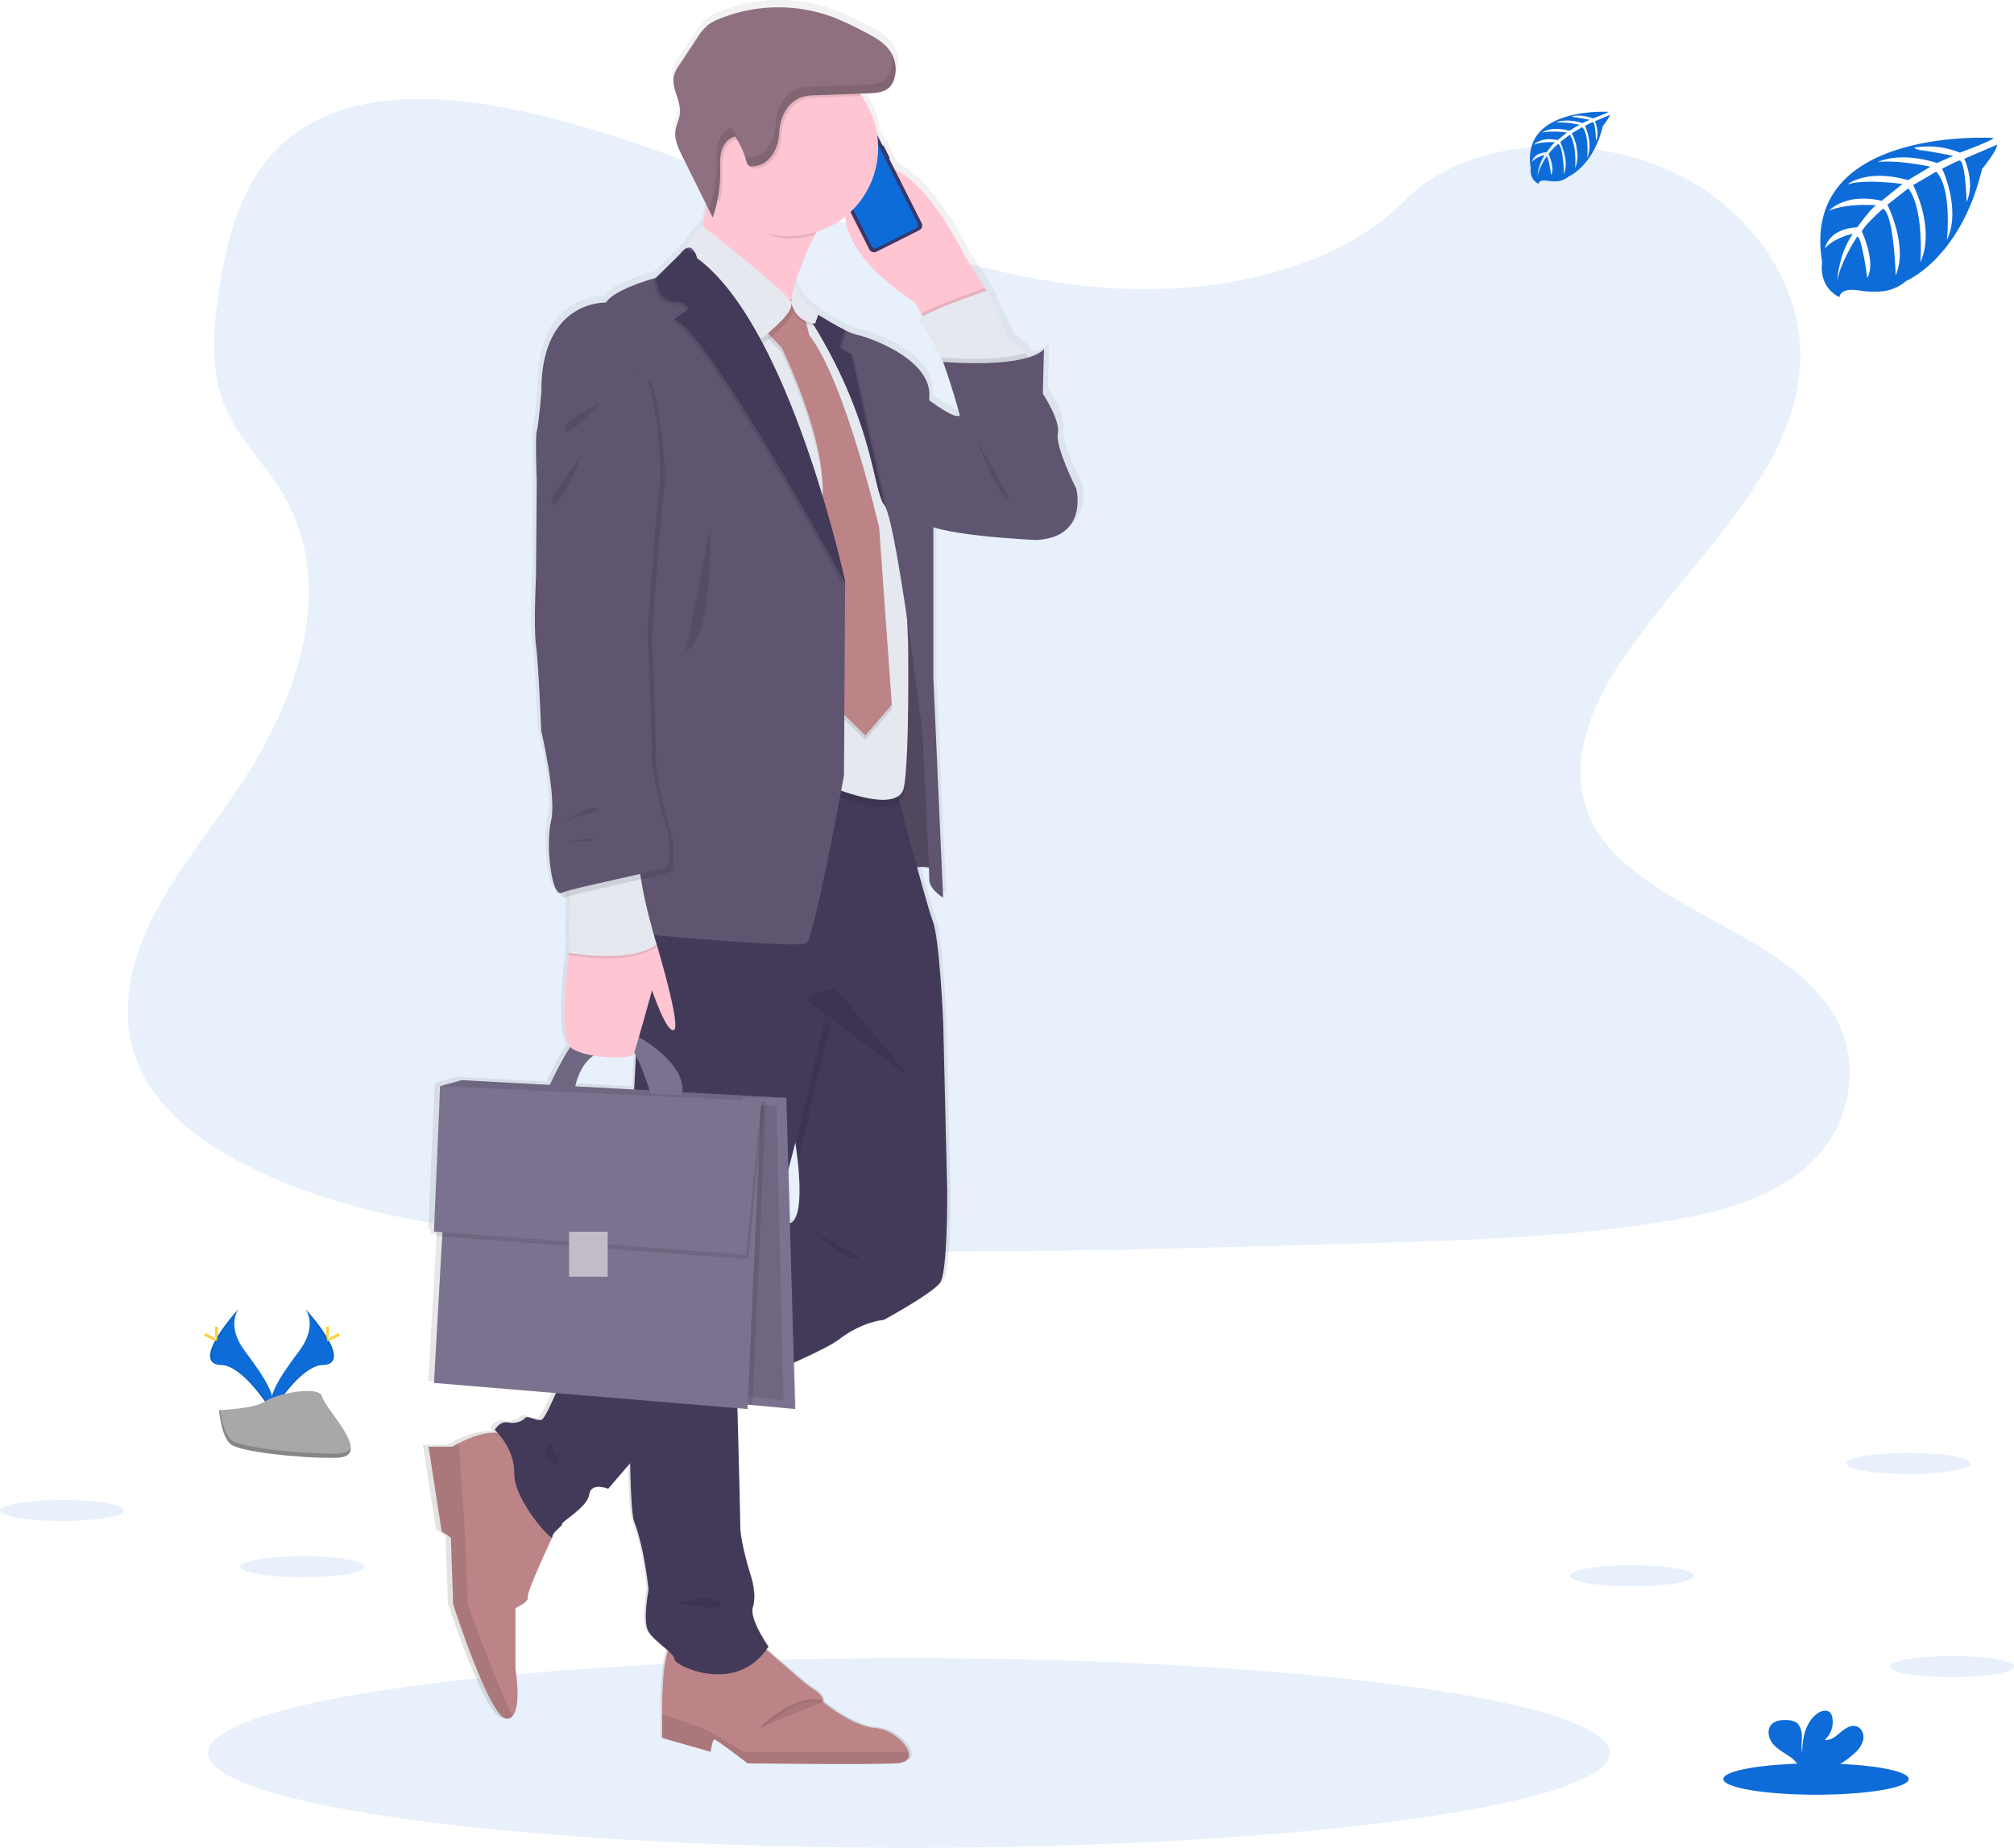 <svg id="6968ac48-3a8f-41ea-a7fd-90e9ec00ee17" data-name="Layer 1" xmlns="http://www.w3.org/2000/svg" xmlns:xlink="http://www.w3.org/1999/xlink" width="873.53" height="801.44" viewBox="0 0 873.53 801.44"><defs><linearGradient id="70ce31e8-5126-44c6-9ded-adf44b0dced1" x1="489.88" y1="814.11" x2="489.88" y2="49.28" gradientUnits="userSpaceOnUse"><stop offset="0" stop-color="gray" stop-opacity="0.25"/><stop offset="0.54" stop-color="gray" stop-opacity="0.12"/><stop offset="1" stop-color="gray" stop-opacity="0.1"/></linearGradient></defs><title>businessman</title><path d="M652.59,174.63c-47.88-1.66-93.48-17.11-137-34S428.89,105,382.16,96c-30.06-5.76-64.43-6.58-88.65,9.53-23.3,15.51-30.84,42.28-34.88,67.12-3,18.69-4.84,38.36,3.51,55.85,5.79,12.15,16.08,22.36,23.19,34,24.76,40.48,7.26,90.4-19.57,129.93-12.58,18.54-27.18,36.23-36.89,56s-14.21,42.35-5.71,62.49c8.42,20,28.49,34.94,50.23,45.49,44.16,21.41,96.19,27.54,146.93,31,112.32,7.68,225.23,4.36,337.85,1,41.67-1.24,83.53-2.49,124.53-8.93,22.77-3.58,46.28-9.26,62.81-23,21-17.41,26.18-46.88,12.12-68.71-23.59-36.61-88.79-45.71-105.28-85-9.07-21.63.25-45.72,13.43-65.77,28.29-43,75.7-80.78,78.2-130,1.72-33.77-21.08-67.6-56.32-83.59-36.94-16.75-88.17-14.64-115.42,13.09C744.18,165.12,694.86,176.1,652.59,174.63Z" transform="translate(-163.24 -49.28)" fill="#0d6cd8" opacity="0.1"/><ellipse cx="394.25" cy="760.32" rx="303.97" ry="41.12" fill="#0d6cd8" opacity="0.1"/><path d="M632.51,258.88s-9.41-18.57-8.14-24.09-6.62-17.31-6.62-17.31l.51-19.56s-1.09,2-6.77,3.75c-.48-.63-1-1.25-1.54-1.84a40.32,40.32,0,0,0-6.82-5.69l-10-21.58-9.67-14.81s-15.25-31-31-37.84l-2.48-4.85a.38.38,0,0,0,.15-.49l-2.52-4.93a.39.39,0,0,0-.49-.18l-2.41-4.72a37.91,37.91,0,0,0-7-16.89c-.25-.35-.52-.67-.78-1l3.92-.14c3.44-.13,7.28-.43,9.59-3a8.77,8.77,0,0,0,1.79-3.3,14,14,0,0,0,.58-2.93c0-.15,0-.3,0-.44q0-.51,0-1c0-.27,0-.53,0-.8s0-.43,0-.64-.11-.69-.17-1c0-.13,0-.26-.08-.39a11.66,11.66,0,0,0-.31-1.16,1.55,1.55,0,0,1-.07-.23c-.14-.4-.29-.8-.46-1.19a1.11,1.11,0,0,1-.07-.16c-.18-.39-.38-.77-.59-1.14l-.06-.12v0a4,4,0,0,0-.25-.45c-2.71-4.26-7.47-6.75-12-9a138.69,138.69,0,0,0-13-6,70,70,0,0,0-51,.72,20.19,20.19,0,0,0-4.54,2.42,23.46,23.46,0,0,0-4.95,5.82l-7.75,11.45A16.18,16.18,0,0,0,455,78.79c-1.45,5.44,3.1,10.89,2.59,16.5-.26,2.79-1.76,5.35-2.05,8.14-.37,3.6,1.3,7.07,2.93,10.32l11.09,22c-.59,2.89-1.24,5.85-1.95,8.71h0c-5.11,5.28-6.83,8.16-7.3,9.72l-.15.08h0a9,9,0,0,0-2.56,2.5L447.06,167s-18.32,4.76-22.13,10.79c0,0-28.75-1.26-28.5,38.89,0,0-1.27,15.06-2,17.07s0,22.33,0,22.33l-.34,41.16s-1.1,21.83,0,29.61,2.37,37.39,2.37,37.39,6.87,28.86,4.33,39.15c-2.44,9.85,0,31.39,4,31.48.76,1.57,1.63,2.34,2.58,1.9a11,11,0,0,1,1.27-.46V460.9s-4.95,34.45.6,41c-3.68,5.24-8,14.18-9.1,16.53l-38.9-2.09-4.95,1.39h0L351.75,519,349,582.27l1.1.08-.08,1.93,2.6.19L349,648.19l53.85,4.43c-2.37,5.31-5.12,11-6.19,11.55-2,1-6.36-2-7.38-.76s-4.07,2.76-7.63,2-5.85,3.26-5.85,3.26.52.46,1.3,1.31c-5.78-.7-13.09,2.4-17.06,4.4-1.78.9-2.89,1.57-2.89,1.57H346.65l5.77,36.81,4.07,2.78,1,29s16.28,50.19,23.74,49.86a3.37,3.37,0,0,0,2.51-1.26c4-4.62,1.23-20.49,1.23-20.49V746.23s6.1-2.68,5.42-4.69,9.84-24,10.78-26a.17.17,0,0,0,.08-.16c0-2.26,4.58-4.77,4.32-5.77s11.2-7.28,12-12.8,8.39-2.51,8.39-2.51l9.66-11.1c.29,13.53.84,23,1.79,25.4,4.58,11.55,6.36,29.62,6.36,29.62s-2.8,13.8,0,18.32c1.72,2.76,5.72,5.72,8.5,8.17-2.89,8.76-2.48,27.38-2.48,27.38v10.7l21.37,6s.67-5.35,1.69-5.35,14.59,10.37,14.59,10.37,52.24.67,65.46,0c5-.25,6.36-2.4,5.59-5-1.27-4.33-8.4-9.94-14.74-10.37-10.18-.67-23.07-11.37-23.07-11.37s1-2.35-4.41-5.69c-3.74-2.3-14.09-11.61-20.49-17.06.3-.41.61-.82.9-1.26,0,0-8.65-12-6.86-17.32s-.77-13-.77-13-4.83-14.81-4.83-22.34c0-4.77-.72-31.9-1.24-51.14l4.46.37.09-1.92,2,.18,18.91,1.74-.58-20.21c9.11-4,16.69-7.71,19.83-10.08,10.68-8,19.84-8.53,19.84-8.53s21.62-11.54,24.93-16.31,3-39.4,3-39.4l-1.78-74.22v-.06s-1.52-35.88-4.58-43.66c-1.12-2.88-3.89-12.48-6.92-23.44a18.11,18.11,0,0,1,5.22.22c.11,2.68.18,4.52.18,5.15,0,4.26,6.1,7.88,6.1,7.88l-4.32-96V275.66c13.32,4.24,45.53,5.56,45.53,5.56C638.1,280,632.51,258.88,632.51,258.88ZM506.87,176.4l-.07,0a66.59,66.59,0,0,1,1.85-7.45ZM419.45,505.67c7.89,1.3,17,.92,17.69-.61.07-.15.16-.42.28-.77.25.44.49.89.74,1.35l-.77,14.48v.33l-26-1.4C413.21,511.3,416.65,507.52,419.45,505.67Zm86.67,73.06-.67-23.45c1.16-4.32,2.2-8.24,3.09-11.6.4,2.79.74,5.36,1,7.73C512,573.66,508.37,578,506.12,578.73Zm74-351.58c-1.49.57-7.16-3-12.54-6.7,0-.68.05-1.35.08-2,.76-15.31-24.17-24.84-31.8-26.6a27.41,27.41,0,0,1-5.36-2,125,125,0,0,1-11.84-6.69l.1-.29s-9.84-6.23-10.05-14a132.92,132.92,0,0,1,8.46-20.53c.19-.39.4-.8.6-1.19a39.25,39.25,0,0,0,12.8-6.78c1.53,20,30.47,37.21,30.47,37.21l3.09,5,.73,1.18c-1.56.92-2.31,1.66-1.78,2.09,2.2,1.76,7.52,11.72,9.72,15.93a.06.06,0,0,0,0,0c.6,1.14,1,1.85,1,1.85s4.73,12.87,7.44,23.64A2,2,0,0,0,580.1,227.15Z" transform="translate(-163.24 -49.28)" fill="url(#70ce31e8-5126-44c6-9ded-adf44b0dced1)"/><path d="M591.3,175.28l-.34.45-1.16,1.55L567.55,193l-4.72-7.76-3-5S515.48,153.64,534.55,128s47.25,32.5,47.25,32.5Z" transform="translate(-163.24 -49.28)" fill="#ffc5d3"/><rect x="547.05" y="112.1" width="0.76" height="6.26" rx="0.38" ry="0.38" transform="translate(-156.55 209.3) rotate(-26.73)" fill="#3a3768"/><rect x="521.39" y="119.37" width="0.43" height="2.06" rx="0.21" ry="0.21" transform="translate(-161.64 198.23) rotate(-26.73)" fill="#3a3768"/><rect x="523.41" y="122.65" width="0.48" height="3.59" rx="0.24" ry="0.24" transform="translate(-163.24 199.58) rotate(-26.73)" fill="#3a3768"/><rect x="525.6" y="126.97" width="0.46" height="3.62" rx="0.23" ry="0.23" transform="translate(-164.96 201.03) rotate(-26.73)" fill="#3a3768"/><rect x="528.35" y="104.91" width="25.4" height="51.62" rx="2.24" ry="2.24" transform="translate(-164.21 208.08) rotate(-26.73)" fill="#3a3768"/><path d="M536.4,105.67a.9.9,0,0,0-.4,1.22l.08.17a.91.91,0,0,1-.4,1.23l-9.62,4.84a.9.9,0,0,1-1.22-.4l-.09-.17a.91.91,0,0,0-1.22-.41l-1.87.95a1.72,1.72,0,0,0-.77,2.33L541.33,156a1.75,1.75,0,0,0,2.34.77l16.78-8.45a1.75,1.75,0,0,0,.77-2.34l-20.45-40.59a1.74,1.74,0,0,0-2.34-.77Z" transform="translate(-163.24 -49.28)" fill="#0d6cd8"/><rect x="527.92" y="109.31" width="3.55" height="0.72" rx="0.36" ry="0.36" transform="translate(-155.95 200.72) rotate(-26.73)" fill="#e6e8ec"/><circle cx="368.88" cy="59.17" r="0.41" fill="#e6e8ec"/><path d="M550.8,261.28,544.55,429s21-7,24.25-1.75-3.5-84-3.5-84Z" transform="translate(-163.24 -49.28)" fill="#5f5570"/><path d="M550.8,261.28,544.55,429s21-7,24.25-1.75-3.5-84-3.5-84Z" transform="translate(-163.24 -49.28)" opacity="0.15"/><path d="M551.8,814.11c-13,.67-64.33,0-64.33,0s-13.34-10.33-14.34-10.33-1.66,5.33-1.66,5.33l-21-6V792.45s-.67-30.35,5.66-31.67,34.34,0,34.34,0c1-.33,20,17.67,25.33,21s4.33,5.67,4.33,5.67,12.67,10.66,22.67,11.33c6.23.42,13.24,6,14.49,10.33C558.05,811.72,556.7,813.86,551.8,814.11Z" transform="translate(-163.24 -49.28)" fill="#bc8487"/><path d="M551.8,814.11c-13,.67-64.33,0-64.33,0s-13.34-10.33-14.34-10.33-1.66,5.33-1.66,5.33l-21-6V792.66l19.66,7.12,15.67,9.33h71.49C558.05,811.72,556.7,813.86,551.8,814.11Z" transform="translate(-163.24 -49.28)" opacity="0.1"/><path d="M493.43,798.45s16-15.33,26.7-11" transform="translate(-163.24 -49.28)" stroke="#000" stroke-miterlimit="10" opacity="0.1"/><path d="M392.13,742.11c.67,2-5.33,4.67-5.33,4.67v26.33s2.72,15.81-1.21,20.42a3.29,3.29,0,0,1-2.46,1.25c-7.33.33-23.33-49.67-23.33-49.67l-1-28.89-4-2.77-5.67-36.67h10.34s1.09-.67,2.84-1.57c5-2.55,15.47-7,21.16-2.76L402.8,716S391.47,740.11,392.13,742.11Z" transform="translate(-163.24 -49.28)" fill="#bc8487"/><path d="M385.59,793.53a3.29,3.29,0,0,1-2.46,1.25c-7.33.33-23.33-49.67-23.33-49.67l-1-28.89-4-2.77-5.67-36.67h10.34s1.09-.67,2.84-1.57l2.49,37.57,1.33,32.33S378.69,780.31,385.59,793.53Z" transform="translate(-163.24 -49.28)" opacity="0.1"/><path d="M571.05,605.53c-3.25,4.75-24.5,16.25-24.5,16.25s-9,.5-19.5,8.5c-5.43,4.14-24.3,12.35-41.25,19.32-15.83,6.51-30,11.93-30,11.93l-16.32,19L427.05,695s-7.5-3-8.25,2.5-12,11.75-11.75,12.75-4.25,3.5-4.25,5.75-16.75-16.25-16.5-27.5-8.5-19-8.5-19,2.25-4,5.75-3.25,6.5-.75,7.5-2,5.25,1.75,7.25.75,10-20.75,10-20.75l31.17-20.91,62-41.56,2.86-1.92s8.25,3.78,4.9-27.19c-.65-6-1.74-13.29-3.4-22.17-10.25-54.75,26.5-61,26.5-61l32.25,10.75,7.75,12v.06l1.75,73.94S574.3,600.78,571.05,605.53Z" transform="translate(-163.24 -49.28)" fill="#433a59"/><path d="M485.55,640.53s.1,3.55.25,9.07c-15.83,6.51-30,11.93-30,11.93l-16.32,19c-.27-15.75-.21-36.21,0-57.18l62-41.56C493.81,610.22,485.55,640.53,485.55,640.53Z" transform="translate(-163.24 -49.28)" opacity="0.1"/><path d="M572.3,492.28v.06l-48.5.94s-8.5,33.25-9.75,40.25c-.31,1.72-2.19,9.07-4.85,19.17-.65-6-1.74-13.29-3.4-22.17-10.25-54.75,26.5-61,26.5-61l32.25,10.75Z" transform="translate(-163.24 -49.28)" opacity="0.1"/><path d="M444.55,401.53l-6.25,120s-4.5,176.25,0,187.75,6.25,29.5,6.25,29.5-2.75,13.75,0,18.25,11.5,9.5,11.25,12,26.75,16,40.75-5.5c0,0-8.5-12-6.75-17.25s-.75-13-.75-13S484.3,718.53,484.3,711s-1.75-70.5-1.75-70.5,27.25-100,28.5-107,9.75-40.25,9.75-40.25l51.5-1s-1.5-35.75-4.5-43.5-17.75-64.5-17.75-64.5Z" transform="translate(-163.24 -49.28)" fill="#433a59"/><polygon points="195.36 469.89 190.89 471.17 190.71 475.59 324.73 477.32 324.73 475.58 195.36 469.89" fill="#7b728f"/><path d="M516.68,151.15c-19.5,39.55-7.39,47.82-5.46,48.84-4.13-1.92-57.81-27.14-50.75-33.54,4.59-4.17,8.52-22.31,10.83-35.31,1.37-7.76,2.17-13.69,2.17-13.69l56.33,10.33C524.34,136.58,520,144.33,516.68,151.15Z" transform="translate(-163.24 -49.28)" fill="#ffc5d3"/><path d="M591,175.73l-1.16,1.55L567.55,193l-4.72-7.76c6.87-4,27.47-11,27.47-11Z" transform="translate(-163.24 -49.28)" opacity="0.1"/><path d="M611.55,211.78c-2,7-35.75,0-35.75,0l-3.5-5.5s-.35-.7-.94-1.84a.06.06,0,0,1,0,0c-2.16-4.19-7.39-14.11-9.55-15.87-2.75-2.25,29.5-13.25,29.5-13.25l9.88,21.5a39.82,39.82,0,0,1,6.7,5.67C610.39,205.2,612.46,208.59,611.55,211.78Z" transform="translate(-163.24 -49.28)" fill="#e5e8ef"/><path d="M555.55,215s20,15.78,23,14.64,51.5,31.61,51.5,31.61,5.5,21-17.25,22.25c0,0-48.25-2-50.25-9S555.55,215,555.55,215Z" transform="translate(-163.24 -49.28)" fill="#5f5570"/><path d="M501.05,183.28l-21.75,22.5,30.5,194,12-7s31,13.75,33.5,1,1.81-63,1.81-63L553.05,240s-14.25-31.75-14.25-32.75-20.55-16.5-20.55-16.5l-9.7-7.5Z" transform="translate(-163.24 -49.28)" opacity="0.1"/><path d="M501.05,180.28l-21.75,22.5,30.5,194,12-7s31,13.75,33.5,1,1.81-63,1.81-63L553.05,237s-14.25-31.75-14.25-32.75-20.55-16.5-20.55-16.5l-9.7-7.5Z" transform="translate(-163.24 -49.28)" fill="#e5e8ef"/><path d="M502.3,183.53l-6,12.25,6,6.33s21.5,43.42,17.25,69.17l4.5,84.75,14.5,14.25L550.05,357l-5.5-77s-14.75-63.5-30.25-83.25l-4.5-17.5Z" transform="translate(-163.24 -49.28)" opacity="0.1"/><path d="M502.3,181.53l-6,12.25,6,6.33s21.5,43.42,17.25,69.17l4.5,84.75,14.5,14.25L550.05,355l-5.5-77s-14.75-63.5-30.25-83.25l-4.5-17.5Z" transform="translate(-163.24 -49.28)" fill="#bc8487"/><path d="M529.8,127.78c-5.46,8.8-9.76,16.55-13.12,23.37a38.45,38.45,0,0,1-10.9,1.57c-12.36,0-19.48-8.55-26.48-17.63-1.6-2.06-6.86-1.58-8-4,1.37-7.76,2.17-13.69,2.17-13.69Z" transform="translate(-163.24 -49.28)" opacity="0.1"/><path d="M544.11,113.38a38.33,38.33,0,1,1-7.29-22.49A38.33,38.33,0,0,1,544.11,113.38Z" transform="translate(-163.24 -49.28)" fill="#ffc5d3"/><path d="M493.55,198.78l-31.5-38s-2.91-1.17,6.92-11.46c0,0,36.1,28.14,38.34,32.92S493.55,198.78,493.55,198.78Z" transform="translate(-163.24 -49.28)" opacity="0.1"/><path d="M492.55,196.78l-31.5-38s-2.91-1.17,6.92-11.46c0,0,36.1,28.14,38.34,32.92S492.55,196.78,492.55,196.78Z" transform="translate(-163.24 -49.28)" fill="#e5e8ef"/><path d="M572.3,438.63s-6-3.6-6-7.85-3-64.25-3-64.25-4.4-35.81-9-64.27v0c-2.7-16.77-5.47-31-7.43-33.82l-.08-.12c-5.25-6.75-4.25-39.75-37-88,.44.3,11.73,8.22,20,12.2a27.42,27.42,0,0,0,5.27,2c7.5,1.75,32,11.25,31.25,26.5s1.75,50.25,1.75,50.25V343Z" transform="translate(-163.24 -49.28)" fill="#5f5570"/><path d="M611.55,211.78c-2,7-35.75,0-35.75,0l-3.5-5.5s-.35-.7-.94-1.84a.06.06,0,0,1,0,0,.67.67,0,0,1-.05-.12c19.61,1.37,30.54-.06,36.58-1.83C610.39,205.2,612.46,208.59,611.55,211.78Z" transform="translate(-163.24 -49.28)" opacity="0.1"/><path d="M572.3,206.28s10.5,29,9,36.25,24.25,35.75,24.25,35.75l24.5-17s-9.25-18.5-8-24-6.5-17.25-6.5-17.25l.5-19.48S611.55,209,572.3,206.28Z" transform="translate(-163.24 -49.28)" fill="#5f5570"/><path d="M536.82,90.89l-19,.72a21.16,21.16,0,0,0-5.5.69c-6.79,2.09-9.92,9.31-10.17,15.8s-4,13.76-11.27,14.33a2.81,2.81,0,0,1-2.07-.46,3.42,3.42,0,0,1-.88-1.77,38.7,38.7,0,0,0-4.78-10.68c-3,.54-5.22,3.39-6,6.37s-.57,6.12-.56,9.21a59.61,59.61,0,0,1-1.13,11.69,38.33,38.33,0,1,1,61.39-45.9Z" transform="translate(-163.24 -49.28)" opacity="0.1"/><path d="M511.33,91.3a21.16,21.16,0,0,1,5.5-.69l23.07-.86c3.38-.13,7.15-.43,9.42-2.94a8.81,8.81,0,0,0,1.76-3.29,14.2,14.2,0,0,0-1.49-11.63c-2.67-4.25-7.35-6.72-11.81-9a137.23,137.23,0,0,0-12.77-6,68,68,0,0,0-50.1.72A20.22,20.22,0,0,0,470.45,60a23.05,23.05,0,0,0-4.86,5.8L458,77.24a15.75,15.75,0,0,0-2.39,4.62c-1.43,5.43,3,10.86,2.54,16.45-.26,2.78-1.73,5.33-2,8.11-.36,3.59,1.28,7,2.89,10.27l13.34,26.91a59.62,59.62,0,0,0,3.23-19.5c0-3.09-.26-6.23.56-9.21s3-5.83,6-6.37a38.57,38.57,0,0,1,4.79,10.68,3.38,3.38,0,0,0,.88,1.77,2.8,2.8,0,0,0,2.07.46c7.31-.57,11-7.77,11.27-14.33S504.54,93.39,511.33,91.3Z" transform="translate(-163.24 -49.28)" fill="#8f7080"/><polygon points="190.89 471.17 200.23 468.5 341.06 476.17 325.56 478.17 190.89 471.17" fill="#7b728f"/><polygon points="190.89 471.17 200.23 468.5 341.06 476.17 325.56 478.17 190.89 471.17" opacity="0.1"/><polygon points="344.89 611.17 326.31 609.44 319.79 608.84 319.79 505.5 321.51 481.51 321.89 476.17 341.06 476.17 344.89 611.17" fill="#7b728f"/><polygon points="339.81 607.5 324.99 605.86 319.79 605.29 319.79 507.31 321.16 484.57 321.46 479.5 336.75 479.5 339.81 607.5" opacity="0.1"/><path d="M401.42,520.45s9.25-20.29,13.13-20.92,11,0,11,0l-.63,5.88s-9.5.75-12.5,16.62Z" transform="translate(-163.24 -49.28)" fill="#7b728f"/><path d="M401.42,520.45s9.25-20.29,13.13-20.92,11,0,11,0l-.63,5.88s-9.5.75-12.5,16.62Z" transform="translate(-163.24 -49.28)" opacity="0.1"/><path d="M437.3,497.41s24.87,12.37,21.62,26.87l-13.5-.75s-6.5-21.62-11.62-22.75S437.3,497.41,437.3,497.41Z" transform="translate(-163.24 -49.28)" fill="#7b728f"/><path d="M529.8,301.53v.73l-.5,83.27s-12.75,70-16.25,72.75-80.25-4.75-80.25-4.75L398.05,219.28c-.25-40,28-38.75,28-38.75,3.75-6,21.75-10.75,21.75-10.75l10-9.75.32-.45a8.89,8.89,0,0,1,2.52-2.49h0c2.06-1.19,3.37.38,4.12,1.93a11.63,11.63,0,0,1,.78,2.27C506.05,191,529.8,301.53,529.8,301.53Z" transform="translate(-163.24 -49.28)" fill="#5f5570"/><path d="M528.8,302.53v.73c-12.57-23-61-110.14-74.25-114.48l5.1-3.5s3.4-2-2.85-4c0,0-9.75,1.25-10-10.5l10.32-10.2,2.52-2.49h0l4.12,1.93a11.63,11.63,0,0,1,.78,2.27C505.05,192,528.8,302.53,528.8,302.53Z" transform="translate(-163.24 -49.28)" opacity="0.1"/><path d="M529.8,301.53v.73c-12.57-23-61-110.14-74.25-114.48l5.1-3.5s3.4-2-2.85-4c0,0-9.75,1.25-10-10.5l10.32-10.2,2.52-2.49h0l4.12,1.93a11.63,11.63,0,0,1,.78,2.27C506.05,191,529.8,301.53,529.8,301.53Z" transform="translate(-163.24 -49.28)" fill="#433a59"/><path d="M547.88,269.4l-.08-.12c-5.25-6.75-4.25-39.75-37-88,.44.3,11.73,8.22,20,12.2l-2.31,7.62,5,2.67Z" transform="translate(-163.24 -49.28)" opacity="0.1"/><path d="M546.88,268.4l-.08-.12c-5.25-6.75-4.25-39.75-37-88,.44.3,11.73,8.22,20,12.2l-2.31,7.62,5,2.67Z" transform="translate(-163.24 -49.28)" fill="#433a59"/><path d="M508.36,172.58l-2.05,8.66s1.5,8.67,10.49,9.42l1.45-4.13S508.55,180.31,508.36,172.58Z" transform="translate(-163.24 -49.28)" opacity="0.1"/><path d="M508.36,171.58l-2.05,8.66s1.5,8.67,10.49,9.42l1.45-4.13S508.55,179.31,508.36,171.58Z" transform="translate(-163.24 -49.28)" fill="#e5e8ef"/><polygon points="332.19 477.57 326.31 609.44 319.79 608.84 319.79 505.5 321.51 481.51 332.19 477.57" opacity="0.1"/><polygon points="192.23 528.5 188.23 599.83 324.23 611.17 330.19 477.57 192.23 528.5" fill="#7b728f"/><polygon points="189.23 536.17 191.89 473.17 331.19 479.57 324.56 546.17 189.23 536.17" opacity="0.1"/><polygon points="188.23 534.17 190.89 471.17 330.19 477.57 323.56 544.17 188.23 534.17" fill="#7b728f"/><rect x="246.81" y="534.25" width="16.75" height="19.5" fill="#c3bbc8"/><path d="M412.55,455.78l-2.5,6.75s-5.25,37,1.25,41.5,25.75,4.75,26.75,2.5,8-27.75,8-27.75,6.25,18.75,9.5,17.25-7.5-37.14-7.5-37.14Z" transform="translate(-163.24 -49.28)" fill="#ffc5d3"/><path d="M410.05,427.78v35.75s26.5,5,38-3.64c0,0-10.75-34.61-6.75-43.36S410.05,427.78,410.05,427.78Z" transform="translate(-163.24 -49.28)" opacity="0.1"/><path d="M410.05,426.78v35.75s26.5,5,38-3.64c0,0-10.75-34.61-6.75-43.36S410.05,426.78,410.05,426.78Z" transform="translate(-163.24 -49.28)" fill="#e5e8ef"/><path d="M407.05,217.53l-7,3.75s-1.25,15-2,17,0,22.25,0,22.25l-.34,41s-1.08,21.75,0,29.5S400,368.28,400,368.28s6.76,28.75,4.26,39,.25,33.25,4.5,31.25,43.5-9.75,45.5-11.25,1-15.5,0-17.25-7-25.5-6.5-31-1.75-53.75-1.75-53.75,3.75-51.5,5.25-63.5-3-47.25-7-47.75S428.55,186.28,407.05,217.53Z" transform="translate(-163.24 -49.28)" opacity="0.1"/><path d="M405.05,215.53l-7,3.75s-1.25,15-2,17,0,22.25,0,22.25l-.34,41s-1.08,21.75,0,29.5S398,366.28,398,366.28s6.76,28.75,4.26,39,.25,33.25,4.5,31.25,43.5-9.75,45.5-11.25,1-15.5,0-17.25-7-25.5-6.5-31-1.75-53.75-1.75-53.75,3.75-51.5,5.25-63.5-3-47.25-7-47.75S426.55,184.28,405.05,215.53Z" transform="translate(-163.24 -49.28)" fill="#5f5570"/><g opacity="0.1"><path d="M480.66,104.77c-3,.54-5.22,3.39-6,6.37s-.57,6.12-.56,9.21a59.61,59.61,0,0,1-3.22,19.5l-13.35-26.91c-.26-.53-.53-1.08-.79-1.63a36.37,36.37,0,0,0,2.29,5.38l13.35,26.91a59.61,59.61,0,0,0,3.22-19.5c0-3.09-.25-6.23.56-9.21s3-5.83,6-6.37a40.13,40.13,0,0,1,2.59,4.73A39,39,0,0,0,480.66,104.77Z" transform="translate(-163.24 -49.28)"/><path d="M549.83,72.32a14.16,14.16,0,0,1-.24,7.45,8.83,8.83,0,0,1-1.77,3.29c-2.27,2.51-6,2.81-9.42,2.94l-23.06.86a21.23,21.23,0,0,0-5.51.69c-6.78,2.09-9.92,9.31-10.17,15.8s-4,13.76-11.27,14.33a2.81,2.81,0,0,1-2.07-.46h0c.23.65.45,1.31.64,2a3.3,3.3,0,0,0,.87,1.77,2.81,2.81,0,0,0,2.07.46c7.32-.57,11-7.77,11.27-14.33s3.39-13.71,10.17-15.8a21.23,21.23,0,0,1,5.51-.69l23.06-.86c3.38-.13,7.15-.43,9.42-2.94a8.83,8.83,0,0,0,1.77-3.29A14.2,14.2,0,0,0,549.83,72.32Z" transform="translate(-163.24 -49.28)"/></g><path d="M512.28,482.47s8.66-4.5,12-4.25,33.33,38.39,33.33,38.39Z" transform="translate(-163.24 -49.28)" opacity="0.1"/><path d="M423.45,224.35s-15.83,6.76-15.41,11.43S423.45,224.35,423.45,224.35Z" transform="translate(-163.24 -49.28)" opacity="0.1"/><path d="M415.74,246.45s-16.61,21.24-12.94,21.95S415.74,246.45,415.74,246.45Z" transform="translate(-163.24 -49.28)" opacity="0.1"/><path d="M471.3,278.28s1.52,47.5-10.66,53.5Z" transform="translate(-163.24 -49.28)" opacity="0.1"/><path d="M408,405.11s11.72-6.66,14.41-5.33S408,405.11,408,405.11Z" transform="translate(-163.24 -49.28)" opacity="0.1"/><path d="M410.05,414.32s7.4.53,10.91-1S410.05,414.32,410.05,414.32Z" transform="translate(-163.24 -49.28)" opacity="0.1"/><path d="M586.7,239.41s9.18,26.37,14.47,26.37" transform="translate(-163.24 -49.28)" opacity="0.1"/><path d="M456.16,744.45s17.22-4.67,19.76,0S456.16,744.45,456.16,744.45Z" transform="translate(-163.24 -49.28)" opacity="0.1"/><path d="M401.42,675.21s-4.29,6.57,1.38,8.57S401.42,675.21,401.42,675.21Z" transform="translate(-163.24 -49.28)" opacity="0.1"/><path d="M515.8,583.53s13,11.58,19.14,11.92S515.8,583.53,515.8,583.53Z" transform="translate(-163.24 -49.28)" opacity="0.1"/><path d="M1027.84,109.11S943.65,104,953.57,163c0,0-2,10.43,7.48,15.17,0,0,.15-4.38,8.64-2.89a39.41,39.41,0,0,0,9.14.44A19.08,19.08,0,0,0,990,171.13h0s23.67-9.77,32.87-48.46c0,0,6.81-8.44,6.54-10.61l-14.21,6.07s4.86,10.25,1,18.77c0,0-.46-18.4-3.19-18-.56.09-7.39,3.55-7.39,3.55s8.36,17.86,2.05,30.83c0,0,2.4-22-4.65-29.54l-10,5.84s9.77,18.44,3.15,33.49c0,0,1.7-23.08-5.25-32.07l-9.06,7.07s9.17,18.18,3.58,30.66c0,0-.73-26.87-5.55-28.9,0,0-7.92,7-9.13,9.86,0,0,6.28,13.2,2.38,20.16,0,0-2.39-17.9-4.35-18,0,0-7.9,11.86-8.72,20,0,0,.34-12.1,6.81-21.13,0,0-7.64,1.31-12.1,6.27,0,0,1.23-8.39,14-9.12,0,0,6.52-9,8.27-9.55,0,0-12.75-1.06-20.48,2.36,0,0,6.81-7.91,22.82-4.31l9-7.3s-16.79-2.3-23.9.24c0,0,8.19-7,26.31-1.9l9.74-5.83s-14.31-3.08-22.83-2c0,0,9-4.85,25.68.41l7-3.13s-10.48-2.06-13.55-2.38-3.24-1.18-3.24-1.18a36.39,36.39,0,0,1,19.7,2.19S1028.1,110,1027.84,109.11Z" transform="translate(-163.24 -49.28)" fill="#0d6cd8"/><path d="M860.73,97.8s-38-2.29-33.56,24.37c0,0-.89,4.71,3.38,6.85,0,0,.07-2,3.9-1.31a17.05,17.05,0,0,0,4.14.2,8.62,8.62,0,0,0,5-2.08h0s10.69-4.42,14.85-21.9c0,0,3.08-3.81,3-4.79L855,101.88s2.19,4.63.47,8.48c0,0-.21-8.31-1.45-8.12-.25,0-3.33,1.61-3.33,1.61s3.77,8.07.92,13.93c0,0,1.09-9.94-2.1-13.35L845,107.07s4.41,8.33,1.42,15.13c0,0,.77-10.43-2.37-14.49l-4.09,3.2s4.14,8.21,1.61,13.85c0,0-.33-12.14-2.5-13.06,0,0-3.58,3.16-4.13,4.46,0,0,2.84,6,1.08,9.11,0,0-1.08-8.09-2-8.13,0,0-3.57,5.36-3.94,9a19.4,19.4,0,0,1,3.08-9.54,10.72,10.72,0,0,0-5.47,2.83s.56-3.79,6.35-4.12c0,0,2.95-4.07,3.74-4.31,0,0-5.76-.49-9.26,1.06,0,0,3.08-3.57,10.31-2l4-3.3s-7.59-1-10.8.11c0,0,3.7-3.16,11.88-.86l4.41-2.63s-6.47-1.39-10.32-.89c0,0,4.06-2.19,11.61.18l3.14-1.41s-4.73-.93-6.12-1.08-1.46-.53-1.46-.53a16.51,16.51,0,0,1,8.9,1S860.85,98.22,860.73,97.8Z" transform="translate(-163.24 -49.28)" fill="#0d6cd8"/><ellipse cx="846.6" cy="722.88" rx="26.93" ry="4.55" fill="#0d6cd8" opacity="0.1"/><ellipse cx="26.93" cy="655.15" rx="26.93" ry="4.55" fill="#0d6cd8" opacity="0.1"/><ellipse cx="827.86" cy="634.75" rx="26.93" ry="4.55" fill="#0d6cd8" opacity="0.1"/><ellipse cx="131.09" cy="679.56" rx="26.93" ry="4.55" fill="#0d6cd8" opacity="0.1"/><ellipse cx="707.82" cy="683.47" rx="26.93" ry="4.55" fill="#0d6cd8" opacity="0.1"/><ellipse cx="787.66" cy="771.64" rx="40.21" ry="6.8" fill="#0d6cd8"/><path d="M967.52,809.8a11.68,11.68,0,0,0,3.83-5.78c.5-2.3-.48-5-2.68-5.89-2.46-.94-5.09.76-7.08,2.48s-4.28,3.69-6.89,3.33a10.5,10.5,0,0,0,3.25-9.82,4.13,4.13,0,0,0-.91-2c-1.36-1.46-3.84-.83-5.47.32-5.2,3.66-6.65,10.72-6.68,17.08-.52-2.3-.08-4.69-.1-7s-.65-5-2.64-6.22a8,8,0,0,0-4-.95c-2.34-.08-4.94.15-6.53,1.86-2,2.12-1.47,5.69.25,8s4.35,3.8,6.77,5.42a14.89,14.89,0,0,1,4.83,4.61,3.83,3.83,0,0,1,.36.82h14.66A40.9,40.9,0,0,0,967.52,809.8Z" transform="translate(-163.24 -49.28)" fill="#0d6cd8"/><path d="M295.72,617s5.5,7.18-2.53,18-14.65,20-12,26.76c0,0,12.12-20.14,22-20.42S306.57,629.14,295.72,617Z" transform="translate(-163.24 -49.28)" fill="#0d6cd8"/><path d="M295.72,617a8.63,8.63,0,0,1,1.12,2.25c9.62,11.3,14.75,21.85,5.5,22.12-8.61.24-18.94,15.64-21.42,19.53a9.24,9.24,0,0,0,.29.89s12.12-20.14,22-20.42S306.57,629.14,295.72,617Z" transform="translate(-163.24 -49.28)" opacity="0.1"/><path d="M305.93,626.18c0,2.53-.28,4.58-.63,4.58s-.63-2-.63-4.58.35-1.34.7-1.34S305.93,623.65,305.93,626.18Z" transform="translate(-163.24 -49.28)" fill="#ffd037"/><path d="M309.44,629.2c-2.22,1.21-4.16,1.94-4.32,1.64s1.49-1.54,3.71-2.75,1.35-.33,1.51,0S311.66,628,309.44,629.2Z" transform="translate(-163.24 -49.28)" fill="#ffd037"/><path d="M266.71,617s-5.5,7.18,2.53,18,14.65,20,12,26.76c0,0-12.11-20.14-22-20.42S255.86,629.14,266.71,617Z" transform="translate(-163.24 -49.28)" fill="#0d6cd8"/><path d="M266.71,617a8.82,8.82,0,0,0-1.13,2.25c-9.62,11.3-14.74,21.85-5.5,22.12,8.62.24,18.95,15.64,21.43,19.53a7.16,7.16,0,0,1-.3.89s-12.11-20.14-22-20.42S255.86,629.14,266.71,617Z" transform="translate(-163.24 -49.28)" opacity="0.1"/><path d="M256.49,626.18c0,2.53.29,4.58.64,4.58s.63-2,.63-4.58-.35-1.34-.7-1.34S256.49,623.65,256.49,626.18Z" transform="translate(-163.24 -49.28)" fill="#ffd037"/><path d="M253,629.2c2.22,1.21,4.15,1.94,4.32,1.64s-1.5-1.54-3.72-2.75-1.34-.33-1.51,0S250.77,628,253,629.2Z" transform="translate(-163.24 -49.28)" fill="#ffd037"/><path d="M258.24,660.88s15.36-.47,20-3.77,23.63-7.23,24.77-1.94,23.09,26.29,5.75,26.43-40.3-2.7-44.92-5.52S258.24,660.88,258.24,660.88Z" transform="translate(-163.24 -49.28)" fill="#a8a8a8"/><path d="M309.06,679.76c-17.34.14-40.3-2.7-44.92-5.52-3.51-2.14-4.92-9.83-5.39-13.38l-.51,0s1,12.39,5.59,15.2,27.58,5.66,44.92,5.52c5,0,6.73-1.82,6.64-4.46C314.69,678.73,312.78,679.73,309.06,679.76Z" transform="translate(-163.24 -49.28)" opacity="0.2"/></svg>